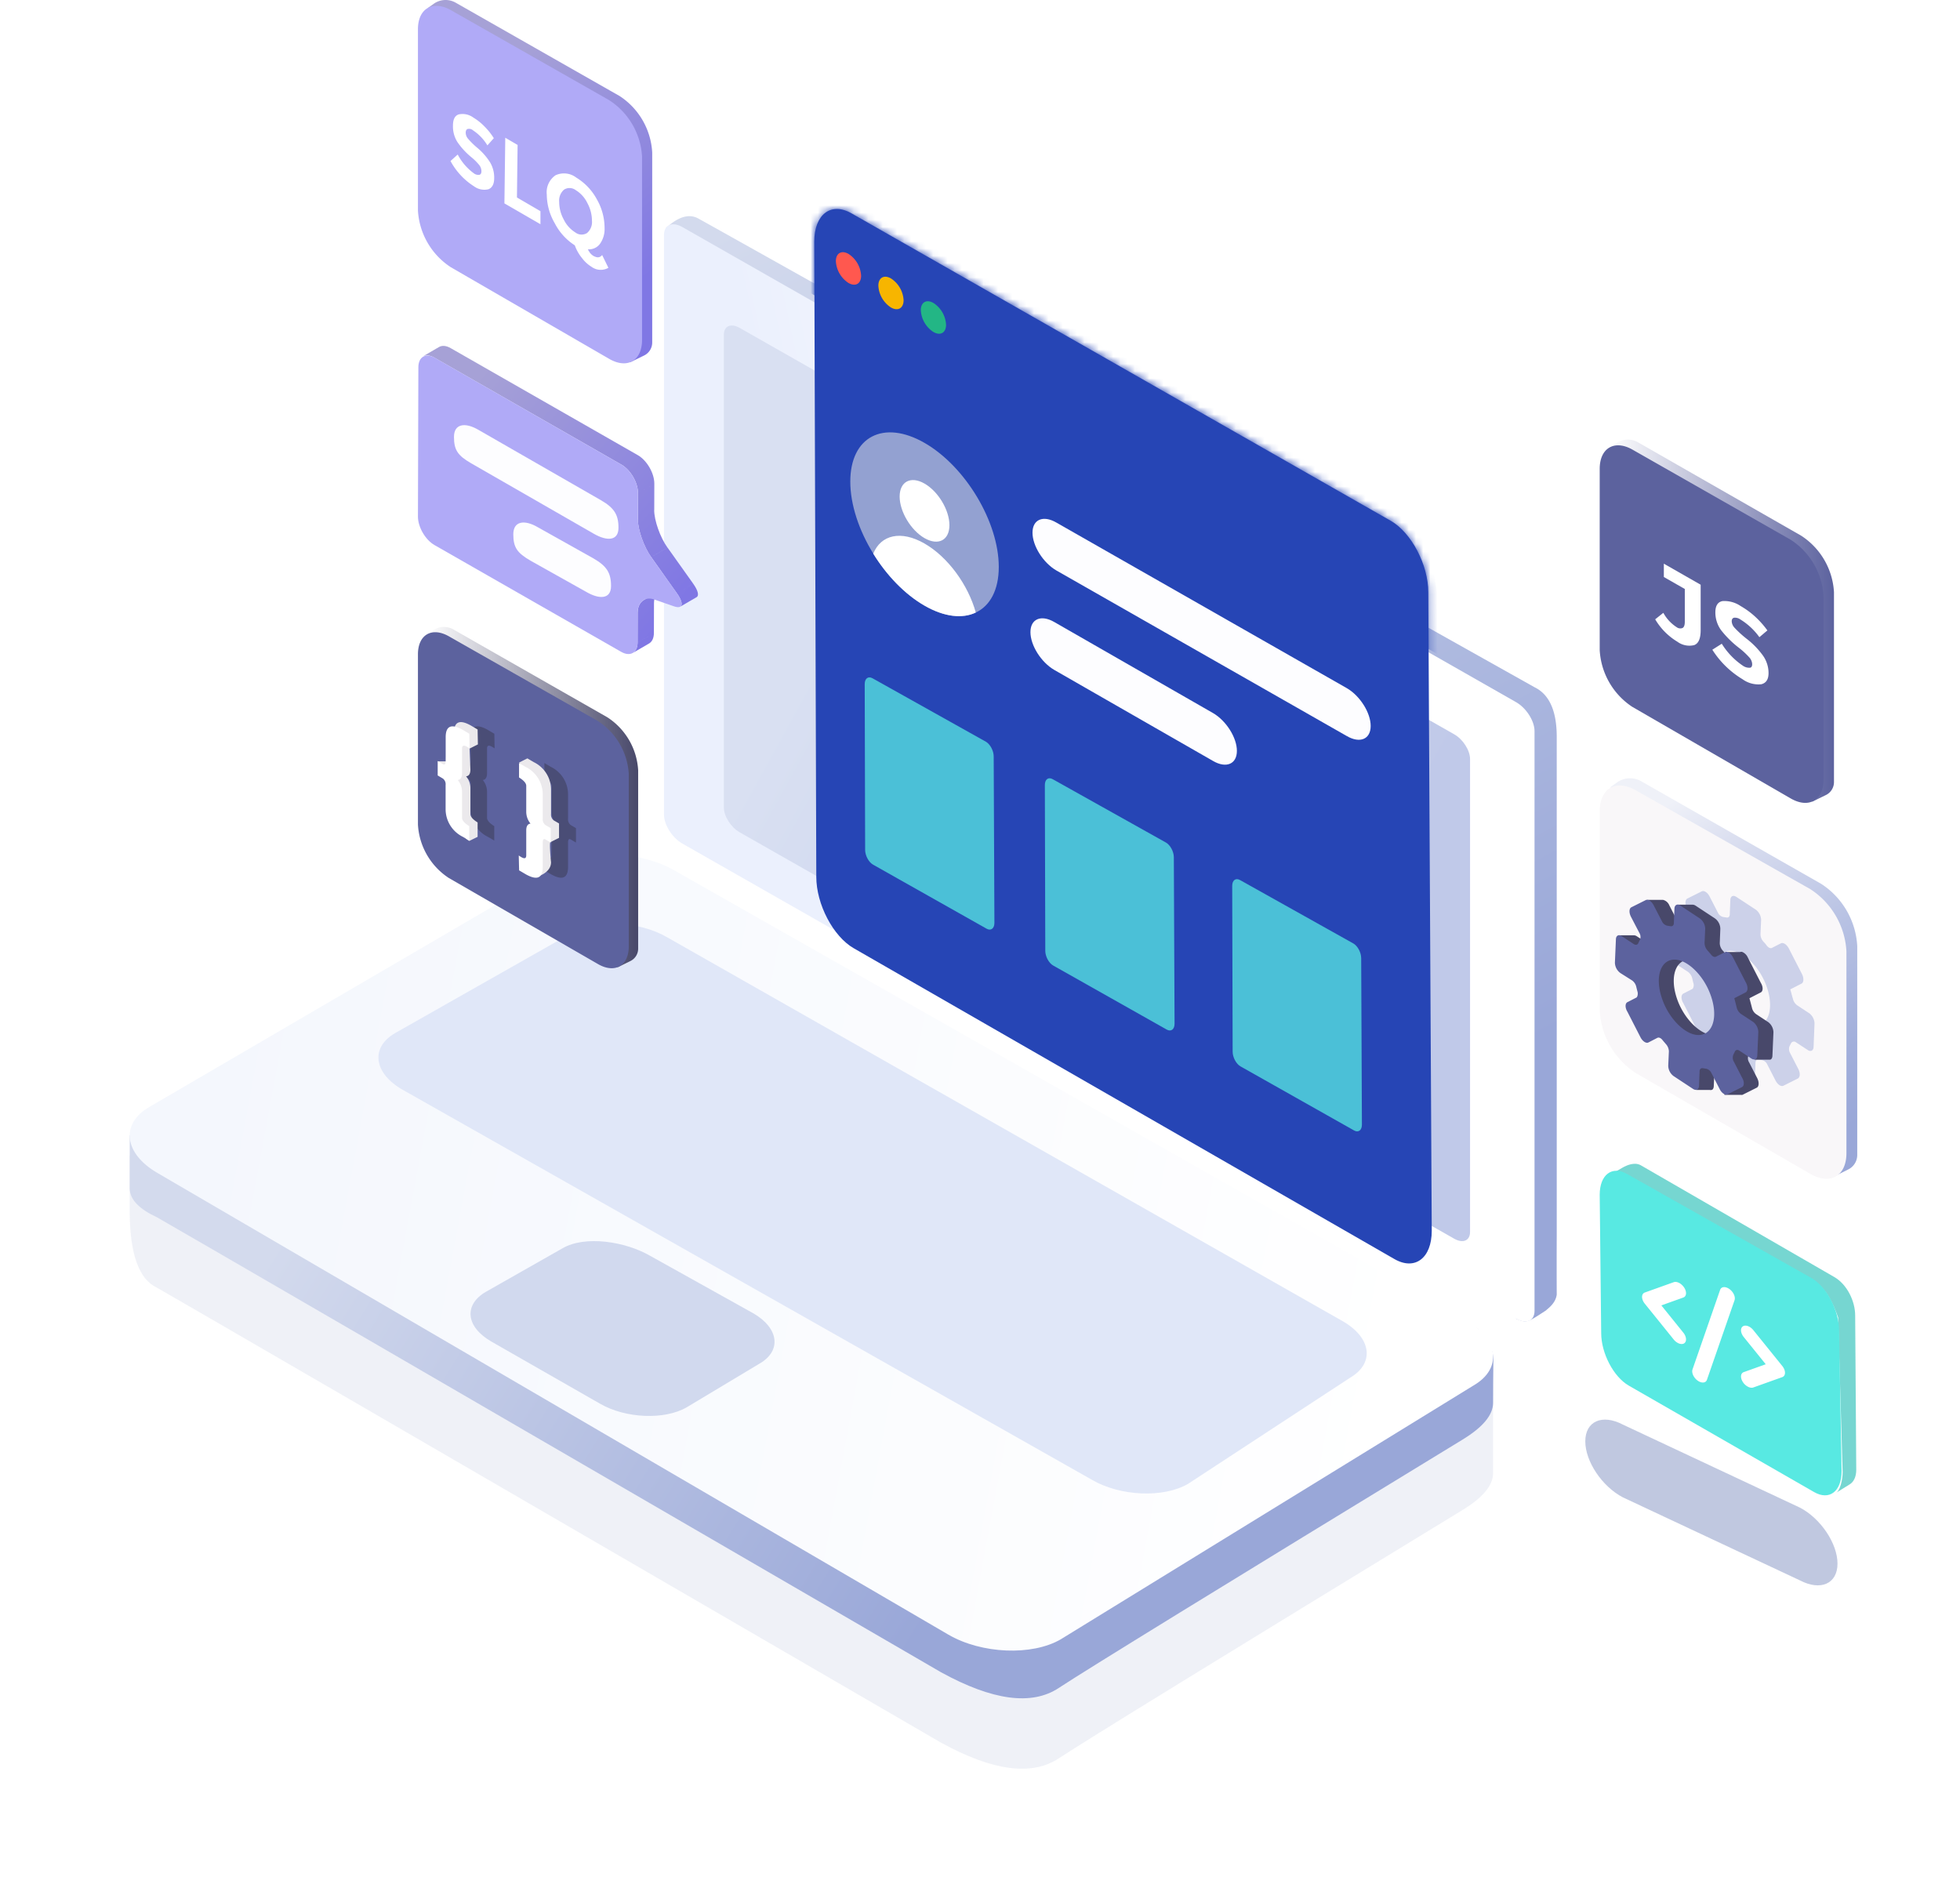 <svg xmlns="http://www.w3.org/2000/svg" xmlns:xlink="http://www.w3.org/1999/xlink" width="272" height="263" viewBox="0 0 272 263">
    <defs>
        <linearGradient id="a" x1="20.535%" x2="60.384%" y1="-4.095%" y2="90.434%">
            <stop offset="0%" stop-color="#D3DAED"/>
            <stop offset="100%" stop-color="#99A7D8"/>
        </linearGradient>
        <linearGradient id="b" x1="31.907%" x2="68.586%" y1="2.052%" y2="98.499%">
            <stop offset="1%" stop-color="#EFF1F8"/>
            <stop offset="18%" stop-color="#DBDFF0"/>
            <stop offset="53%" stop-color="#B7C1E3"/>
            <stop offset="82%" stop-color="#A1AEDB"/>
            <stop offset="100%" stop-color="#99A7D8"/>
        </linearGradient>
        <linearGradient id="c" x1="0%" y1="50.002%" y2="50.002%">
            <stop offset="0%" stop-color="#FFF"/>
            <stop offset="100%" stop-color="#5C629E"/>
        </linearGradient>
        <linearGradient id="d" x1="21.317%" x2="72.057%" y1="54.821%" y2="41.241%">
            <stop offset="0%" stop-color="#EBF0FD"/>
            <stop offset="100%" stop-color="#FFF"/>
        </linearGradient>
        <linearGradient id="e" x1="16.79%" x2="80.452%" y1="28.755%" y2="71.955%">
            <stop offset="0%" stop-color="#D9E0F2"/>
            <stop offset="100%" stop-color="#C0C9E9"/>
        </linearGradient>
        <filter id="f" width="125.4%" height="156.4%" x="-12.7%" y="-28.2%" filterUnits="objectBoundingBox">
            <feGaussianBlur in="SourceGraphic" stdDeviation="8"/>
        </filter>
        <linearGradient id="g" x1="4.648%" x2="65.983%" y1="40.781%" y2="56.891%">
            <stop offset="0%" stop-color="#D3DAED"/>
            <stop offset="100%" stop-color="#99A7D8"/>
        </linearGradient>
        <linearGradient id="i" x1="5.291%" x2="96.119%" y1="54.42%" y2="44.724%">
            <stop offset="0%" stop-color="#FFF"/>
            <stop offset="100%" stop-color="#F4F7FD"/>
        </linearGradient>
        <path id="h" d="M2.688 162.247c-3.985-2.325-3.48-6.426 1.121-9.112L113.562 90.82c4.601-2.685 11.627-2.98 15.612-.654l57.34 33.47c3.985 2.326 3.481 6.426-1.12 9.112l-109.79 64.084c-4.602 2.685-11.627 2.98-15.613.653L2.688 162.247z"/>
        <path id="j" d="M36.814 161.181c-3.406-1.99-2.974-5.497.959-7.795l93.809-53.31c3.932-2.297 9.937-2.55 13.343-.56l24.444 13.855c3.405 1.99 2.974 5.497-.959 7.795l-95.759 54.185c-3.933 2.297-9.936 2.55-13.343.56l-22.494-14.73z"/>
        <path id="k" d="M49.373 159.225c-3.072-1.78-2.683-4.917.864-6.972l14.282-7.96c3.546-2.054 9.108-2.861 12.18-1.082l10.659 6.054c3.07 1.779 2.816 4.83-.73 6.885l-15.106 8.641c-3.547 2.055-8.961 2.28-12.034.5l-10.115-6.066z"/>
        <path id="m" d="M5.471 102.585C2.618 100.94.282 96.48.282 92.678L0 4.537C0 .735 2.336-1.03 5.189.617l74.833 42.665c2.854 1.646 5.19 6.105 5.19 9.907l.48 88.604c0 3.802-2.337 5.566-5.191 3.92l-75.03-43.128z"/>
        <path id="o" d="M4.02 31.274C1.924 30.064.207 26.79.207 23.998L0 4.8C0 2.008 1.716.713 3.812 1.922l25.592 14.441c2.097 1.21 3.813 4.484 3.813 7.276l.352 19.537c0 2.792-1.716 4.088-3.813 2.879L4.02 31.274z"/>
        <filter id="q" width="236.7%" height="308%" x="-68.3%" y="-104%" filterUnits="objectBoundingBox">
            <feGaussianBlur in="SourceGraphic" stdDeviation="7.973"/>
        </filter>
        <linearGradient id="r" x1="12.035%" x2="85.754%" y1="18.496%" y2="91.285%">
            <stop offset="0%" stop-color="#A6A1D6"/>
            <stop offset="100%" stop-color="#8077E4"/>
        </linearGradient>
        <linearGradient id="s" x1="0%" y1="50%" y2="50%">
            <stop offset="0%" stop-color="#FFF"/>
            <stop offset="100%" stop-color="#48486A"/>
        </linearGradient>
        <linearGradient id="t" x1="31.882%" x2="67.063%" y1="18.496%" y2="91.285%">
            <stop offset="0%" stop-color="#A6A1D6"/>
            <stop offset="100%" stop-color="#8077E4"/>
        </linearGradient>
    </defs>
    <g fill="none" fill-rule="evenodd">
        <g transform="translate(18 30)">
            <path fill="url(#a)" fill-rule="nonzero" d="M74.416 1.648c1.67-1.545 3.137-2.004 4.4-1.376 1.538.835 40.25 22.534 116.14 65.096 2.053.996 3.08 3.29 3.08 6.883v69.217a977.876 977.876 0 0 0 0 8.19c-.166 1.235-1.22 1.915-1.49 2.188-2.604 1.704-2.686 1.796-4.147 1.153-.853-7.028-2.812-13.575-5.878-19.64l-46.902-67.497-33.536-22.796-22.348-22.36-9.32-19.058z"/>
            <g fill-rule="nonzero">
                <path fill="url(#b)" d="M2.37.604l-.87.62v30.31a11.1 11.1 0 0 0 5 8.66l25.99 15.09 2-1a2.24 2.24 0 0 0 1.25-2v-29a11 11 0 0 0-5-8.63L5.74.404a3.1 3.1 0 0 0-3.37.2z" transform="translate(204 78)"/>
                <path fill="#F9F7F9" d="M209 79.664c-2.77-1.57-5-.26-5 2.92v27.66a11.1 11.1 0 0 0 5 8.66l24.24 14c2.75 1.59 5 .29 5-2.88v-28a11 11 0 0 0-5-8.63L209 79.664z"/>
                <path fill="#99A7D8" d="M230.43 107.304l1.58-.81c.32-.17.34-.76.06-1.32l-1.82-3.55c-.29-.56-.79-.88-1.1-.72l-1.24.63c-.2.11-.5 0-.74-.33s-.3-.36-.45-.53a1.56 1.56 0 0 1-.41-1l.09-2a1.82 1.82 0 0 0-.74-1.44l-2.71-1.78c-.43-.28-.8-.09-.82.42l-.08 2c0 .32-.19.5-.44.45l-.52-.08a1.11 1.11 0 0 1-.7-.62l-1.13-2.2c-.28-.57-.78-.89-1.1-.73l-2 1c-.32.17-.34.76-.06 1.32l1.12 2.18c.19.3.22.674.08 1a4.71 4.71 0 0 0-.22.45c-.11.24-.35.3-.63.12l-1.67-1.11c-.43-.28-.8-.09-.82.43l-.13 3.24a1.82 1.82 0 0 0 .74 1.44l1.68 1.1c.288.214.493.522.58.87.06.25.12.52.19.75.07.23 0 .66-.17.76l-1.25.64c-.32.17-.34.76 0 1.32l1.82 3.55c.29.56.78.88 1.1.72l1.23-.64c.21-.1.5 0 .75.34s.29.36.45.53c.252.273.394.63.4 1l-.08 2c.006.57.28 1.104.74 1.44l2.71 1.78c.43.28.8.09.82-.43l.08-2c0-.32.18-.49.43-.45l.52.08c.317.087.575.316.7.62l1.13 2.2c.29.57.78.89 1.1.72l2-1c.32-.17.35-.76.06-1.32l-1.12-2.18a1.12 1.12 0 0 1-.09-1c.08-.14.15-.28.22-.42.07-.14.35-.31.63-.13l1.66 1.09c.43.29.8.1.82-.42l.13-3.24a1.82 1.82 0 0 0-.74-1.44l-1.67-1.1a1.5 1.5 0 0 1-.58-.88c-.18-.57-.33-1.28-.39-1.32zm-9.9.41c-1.27-3.31-.33-6 1.9-5.75 1.7.21 3.69 2.22 4.64 4.68 1.27 3.31.34 6-1.9 5.75-1.68-.21-3.68-2.22-4.68-4.68h.04z" opacity=".47"/>
                <path fill="#48486A" d="M227.38 111.834l-1.67-1.1a1.45 1.45 0 0 1-.58-.88c-.15-.59-.34-1.29-.35-1.33l1.58-.81c.32-.17.34-.76 0-1.32l-1.82-3.55a1.47 1.47 0 0 0-.73-.73.47.47 0 0 0-.33 0h-1.72v.54a1.12 1.12 0 0 1-.25-.24c-.14-.18-.29-.35-.45-.52a1.6 1.6 0 0 1-.4-1l.08-2a1.82 1.82 0 0 0-.74-1.44l-2.7-1.78a.83.83 0 0 0-.36-.13h-2.15v2.3l1.66.09v.12c0 .32-.18.49-.43.45l-.53-.05a1.06 1.06 0 0 1-.7-.62l-1.13-2.2a1.26 1.26 0 0 0-.88-.76h-2.16v1l-.12.06c-.32.17-.35.75-.06 1.32l1.12 2.18c.19.3.22.674.08 1a4.71 4.71 0 0 0-.22.45c-.11.24-.36.3-.63.12l-1.66-1.09a.7.7 0 0 0-.41-.12h-2.1v2.5h1.61v1.3a1.82 1.82 0 0 0 .74 1.44l1.68 1.1c.29.21.493.52.57.87.06.25.13.52.19.75.06.23 0 .66-.17.76l-1.24.64c-.32.17-.34.76-.06 1.32l4.11 3.58c.2-.1.5 0 .74.34l.45.53c.255.272.4.628.41 1l-.08 2a1.82 1.82 0 0 0 .74 1.44l1.08.71v1.18h1.91a.31.31 0 0 0 .19 0c.2 0 .33-.23.34-.54l.09-2c0-.32.18-.49.43-.45l.52.08c.315.09.573.318.7.62l.6 1.17h-.86v1.8h2.31a.39.39 0 0 0 .18 0l2-1c.32-.17.34-.76.06-1.32l-1.12-2.18a1.09 1.09 0 0 1-.09-1c.08-.138.15-.282.21-.43.11-.24.36-.3.64-.12v1.17h2.1c.22 0 .36-.23.37-.55l.14-3.24a1.82 1.82 0 0 0-.73-1.43zm-7.89 1.78c-1.7-.21-3.69-2.22-4.64-4.68-1.27-3.31-.34-6 1.9-5.75 1.69.21 3.69 2.22 4.64 4.68 1.3 3.31.36 6.03-1.9 5.75z"/>
                <path fill="#5C629E" d="M222.68 108.524l1.57-.81c.32-.17.35-.76.06-1.32l-1.82-3.55c-.29-.56-.78-.89-1.1-.72l-1.24.63c-.2.11-.5 0-.74-.34l-.45-.52a1.62 1.62 0 0 1-.41-1l.09-2a1.82 1.82 0 0 0-.74-1.44l-2.71-1.79c-.43-.28-.79-.09-.82.42l-.08 2c0 .32-.19.49-.44.45l-.51-.08a1.1 1.1 0 0 1-.71-.62l-1.14-2.2c-.29-.57-.78-.89-1.1-.73l-2 1c-.32.17-.34.75-.05 1.32l1.15 2.21c.19.3.224.672.09 1a4.73 4.73 0 0 0-.23.45c-.1.24-.35.3-.63.12l-1.66-1.09c-.43-.28-.79-.09-.81.42l-.14 3.25c.012.571.29 1.104.75 1.44l1.63 1.03c.293.21.5.52.58.87.06.25.13.52.19.75.06.23 0 .66-.17.76l-1.25.64c-.32.17-.34.76 0 1.32l1.82 3.55c.29.56.78.88 1.1.72l1.24-.64c.2-.1.49 0 .74.34l.45.53c.25.275.396.63.41 1l-.09 2c.012.571.29 1.104.75 1.44l2.7 1.78c.43.28.8.09.82-.43l.08-2c0-.32.19-.49.44-.45l.51.08a1.1 1.1 0 0 1 .71.62l1.13 2.2c.28.57.78.89 1.1.72l2-1c.32-.17.34-.76 0-1.32l-1.12-2.18a1.08 1.08 0 0 1-.08-1l.21-.43c.11-.24.36-.3.63-.12l1.66 1.09c.43.28.8.1.82-.42l.14-3.24a1.82 1.82 0 0 0-.74-1.44l-1.68-1.1a1.55 1.55 0 0 1-.58-.88c-.13-.55-.32-1.25-.33-1.29zm-9.9.41c-1.28-3.31-.34-6 1.89-5.75 1.7.21 3.7 2.22 4.64 4.68 1.28 3.31.34 6-1.89 5.75-1.7-.21-3.7-2.22-4.64-4.68z"/>
            </g>
            <g fill-rule="nonzero">
                <path fill="url(#c)" d="M2.18.582l-.8.56v27.55a10.09 10.09 0 0 0 4.55 7.88l23.58 13.67 1.87-.91a2 2 0 0 0 1.13-1.82v-26.34a10 10 0 0 0-4.56-7.84L5.23.332a2.83 2.83 0 0 0-3.05.25z" transform="translate(204 31)"/>
                <path fill="#5C629E" d="M208.56 32.402c-2.51-1.43-4.56-.23-4.56 2.66v25.14a10.08 10.08 0 0 0 4.51 7.88l22 12.72c2.5 1.44 4.55.26 4.55-2.63v-25.44a10 10 0 0 0-4.57-7.84l-21.93-12.49z"/>
                <path fill="#FFF" d="M212.9 50.072v-1.85l5.11 2.92v6.31c0 1.16-.3 1.85-.9 2.07a2.81 2.81 0 0 1-2.33-.47 8.9 8.9 0 0 1-3.08-3.11l1.13-.9a5.52 5.52 0 0 0 1.86 2 .84.84 0 0 0 .79.11c.22-.106.33-.396.33-.87v-4.55l-2.91-1.66zM222.64 55.722c-.21.05-.32.22-.32.5.021.334.16.649.39.89a14.72 14.72 0 0 0 1.78 1.61 11.33 11.33 0 0 1 2.17 2.26c.5.708.769 1.554.77 2.42 0 .87-.33 1.38-1 1.55a3.74 3.74 0 0 1-2.6-.69 12.74 12.74 0 0 1-4.2-4.1l1.31-.83a10.1 10.1 0 0 0 2.93 3.05c.277.196.611.294.95.28.23 0 .34-.2.34-.49a1.48 1.48 0 0 0-.36-.9 10.9 10.9 0 0 0-1.45-1.35 14 14 0 0 1-2.51-2.48 4.18 4.18 0 0 1-.79-2.47c0-.92.34-1.44 1-1.56a4 4 0 0 1 2.51.69 11.35 11.35 0 0 1 2 1.46 12.79 12.79 0 0 1 1.71 1.92l-1.11.94a9.08 9.08 0 0 0-2.64-2.46 1.27 1.27 0 0 0-.88-.24z"/>
            </g>
            <path fill="url(#d)" d="M76.704 1.512l115.695 65.93c1.412.804 2.556 2.6 2.556 4.01v80.45c0 1.41-1.144 1.901-2.556 1.097L76.704 87.069c-1.412-.805-2.557-2.6-2.557-4.011V2.608c0-1.41 1.145-1.901 2.557-1.096z"/>
            <path fill="url(#e)" fill-rule="nonzero" d="M84.648 15.502l99.167 56.4c1.21.688 2.192 2.225 2.192 3.431v65.627c0 1.207-.981 1.627-2.192.939l-99.167-56.4c-1.21-.688-2.191-2.224-2.191-3.43V16.44c0-1.207.98-1.627 2.191-.939z"/>
            <path fill="#8292C2" fill-opacity=".5" fill-rule="nonzero" d="M0 130.359v8.007c.052 5.743 1.314 9.186 3.786 10.33 2.355 1.33 38.622 22.374 108.802 63.131 7.147 3.93 12.595 4.657 16.342 2.183 3.748-2.475 22.421-13.96 56.021-34.456 2.835-1.727 4.252-3.431 4.252-5.114v-14.677c.215-1.315-.46-2.838-2.025-4.571-1.564-1.733-29.21-.085-82.937 4.946L12.712 138.96 0 130.359z" filter="url(#f)" opacity=".5"/>
            <path fill="url(#g)" fill-rule="nonzero" d="M0 127.546v7.435c.052 1.487 1.314 2.802 3.786 3.945 2.355 1.33 38.622 22.374 108.802 63.132 7.147 3.93 12.595 4.657 16.342 2.182 3.748-2.475 22.421-13.96 56.021-34.456 2.835-1.726 4.252-3.43 4.252-5.114 0-1.683.013-3.602.039-5.757.096-1.295-.598-2.78-2.083-4.452-1.485-1.673-29.124-3.038-82.918-4.093l-91.529-17.346L0 127.546z"/>
            <use fill="url(#i)" transform="matrix(-1 0 0 1 189.203 0)" xlink:href="#h"/>
            <use fill="#E0E7F8" fill-rule="nonzero" transform="matrix(-1 0 0 1 206.183 0)" xlink:href="#j"/>
            <mask id="l" fill="#fff">
                <use xlink:href="#k"/>
            </mask>
            <use fill="#D1D9EE" fill-rule="nonzero" transform="matrix(-1 0 0 1 136.788 0)" xlink:href="#k"/>
            <path fill="#B7C2E5" d="M134.551 41.884c1.236 1.13 2.237.95 2.237-.403s-1.001-3.366-2.237-4.497c-1.235-1.13-2.237-.95-2.237.403s1.002 3.366 2.237 4.497z" mask="url(#l)"/>
            <g fill="#FFF" mask="url(#l)">
                <path d="M124.341 77.458c-2.567-1.512-4.649-5-4.649-7.789 0-2.79 2.082-3.825 4.649-2.313s4.649 5 4.649 7.789c0 2.79-2.082 3.825-4.649 2.313zm0-11.145c-1.284-.756-2.324-2.5-2.324-3.894 0-1.395 1.04-1.913 2.324-1.157 1.284.756 2.324 2.5 2.324 3.894 0 1.395-1.04 1.913-2.324 1.157z"/>
            </g>
        </g>
        <g transform="translate(113 29)">
            <mask id="n" fill="#fff">
                <use xlink:href="#m"/>
            </mask>
            <use fill="#2645B5" opacity=".746" xlink:href="#m"/>
            <path fill="#2645B5" d="M-2.158 10.72c-2.853-1.647-.894 2.047-.894-1.755l-.006-13.107c0-3.802 3.171-4.092 6.024-2.446l77.056 42.429c2.854 1.646 5.19 6.105 5.19 9.907l1.48 9.045c0 3.802 2.642 8.62-.213 6.973L-2.158 10.72z" mask="url(#n)"/>
        </g>
        <path fill="#23B685" fill-rule="nonzero" d="M129.534 46.07c.971.56 1.753.11 1.756-1a3.845 3.845 0 0 0-1.747-3.024c-.971-.559-1.753-.11-1.756 1a3.845 3.845 0 0 0 1.747 3.025"/>
        <path fill="#FF584F" fill-rule="nonzero" d="M117.746 39.265c.972.558 1.754.11 1.756-1a3.845 3.845 0 0 0-1.743-3.025c-.972-.558-1.754-.11-1.759 1a3.85 3.85 0 0 0 1.746 3.025"/>
        <path fill="#F7B500" fill-rule="nonzero" d="M123.639 42.668c.971.558 1.753.109 1.758-1.001a3.85 3.85 0 0 0-1.746-3.024c-.972-.559-1.754-.11-1.756 1a3.842 3.842 0 0 0 1.744 3.025"/>
        <path fill="#FDFDFF" d="M146.598 72.517l40.307 22.979c1.829 1.061 3.311 3.41 3.311 5.246 0 1.835-1.482 2.463-3.311 1.4l-40.307-22.978c-1.83-1.062-3.312-3.41-3.312-5.246 0-1.836 1.483-2.463 3.312-1.401zM146.311 86.32l22.028 12.632c1.829 1.062 3.311 3.41 3.311 5.246 0 1.836-1.482 2.463-3.31 1.401L146.31 92.967C144.483 91.905 143 89.556 143 87.72c0-1.835 1.483-2.462 3.311-1.4z"/>
        <g>
            <path fill="#93A1D1" d="M128.302 61.46C122.615 58.191 118 60.595 118 66.828c0 3.214 1.219 6.809 3.19 9.996v.015c1.847 2.988 4.354 5.622 7.112 7.207 2.757 1.587 5.268 1.838 7.114.956 1.97-.919 3.189-3.113 3.189-6.329 0-6.231-4.617-13.944-10.303-17.213"/>
            <path fill="#FFF" d="M128.302 74.676c1.914 1.1 3.455.286 3.455-1.797 0-2.084-1.541-4.672-3.455-5.772-1.9-1.093-3.453-.283-3.453 1.8s1.554 4.677 3.453 5.77M128.302 75.426c-3.278-1.887-6.064-1.2-7.111 1.399v.013c1.846 2.988 4.353 5.622 7.11 7.209 2.758 1.585 5.269 1.836 7.115.955-1.047-3.8-3.834-7.69-7.114-9.576"/>
        </g>
        <path fill="#58E9E2" d="M121.15 119.982c-.6-.34-1.09-1.259-1.09-2.042L120 94.935c0-.784.49-1.147 1.09-.808l15.72 8.796c.599.34 1.09 1.258 1.09 2.042l.1 23.1c0 .784-.49 1.147-1.09.808l-15.76-8.891zM146.15 133.982c-.6-.34-1.09-1.259-1.09-2.042l-.06-23.005c0-.784.49-1.147 1.09-.808l15.72 8.796c.599.34 1.09 1.258 1.09 2.042l.1 23.1c0 .784-.49 1.147-1.09.808l-15.76-8.891zM172.15 147.982c-.6-.34-1.09-1.259-1.09-2.042l-.06-23.005c0-.784.49-1.147 1.09-.808l15.72 8.796c.599.34 1.09 1.258 1.09 2.042l.1 23.1c0 .784-.49 1.147-1.09.808l-15.76-8.891z" opacity=".746"/>
        <g>
            <g transform="translate(222 161)">
                <path fill="#47C8C1" d="M3.453 1.96l-.261.005c-1.149-.274-1.24-.106-1.73.055l1.67-.965c.578-.337 1.7-.85 2.583-.342l26.85 15.506c1.753 1.012 2.894 3.337 2.888 5.349l.15 21.395c-.004.999-.361 1.705-.934 2.037l-1.86 1.154c.573-.333.899-1.837.903-2.838l-.626-21.501c-.792-2.25-1.613-3.627-2.735-4.622L3.453 1.96z" opacity=".746"/>
                <mask id="p" fill="#fff">
                    <use xlink:href="#o"/>
                </mask>
                <use fill="#58E9E2" opacity=".746" xlink:href="#o"/>
                <path fill="#FFF" fill-rule="nonzero" d="M10.938 25.41a1.816 1.816 0 0 1-.666-.524l-4.018-4.977c-.238-.296-.376-.639-.376-.937 0-.298.138-.52.376-.606l4.018-1.437c.443-.159 1.1.19 1.468.778.368.588.307 1.193-.136 1.351L8.553 20.15l3.05 3.78c.444.548.505 1.207.137 1.471-.206.148-.503.14-.802.009zm9.716 6.068a1.875 1.875 0 0 1-.802-.716c-.368-.588-.307-1.193.136-1.352l3.051-1.092-3.051-3.779c-.443-.548-.504-1.207-.136-1.471.367-.264 1.025-.034 1.468.515l4.017 4.976c.24.296.377.64.377.938 0 .298-.138.52-.377.605L21.32 31.54c-.195.07-.431.041-.666-.062zm-6.773-.723a1.618 1.618 0 0 1-.29-.168c-.553-.397-.872-1.093-.711-1.555l3.83-11.035c.16-.461.737-.513 1.29-.116.554.398.872 1.094.712 1.556l-3.83 11.035c-.132.38-.548.482-1 .283z" mask="url(#p)"/>
            </g>
            <path fill="#8292C2" fill-opacity=".5" d="M5.208 36.687l24.584 11.529C32.668 49.717 35 53.195 35 55.983c0 2.789-2.332 3.832-5.208 2.33L5.208 46.784C2.332 45.283 0 41.805 0 39.017c0-2.789 2.332-3.832 5.208-2.33z" filter="url(#q)" transform="translate(220 161)"/>
        </g>
        <g>
            <path fill="url(#r)" fill-rule="nonzero" d="M4.544.311L30.53 15.172c1.254.729 2.279 2.5 2.274 3.945l-2.266 1.316c.002-1.445-1.02-3.218-2.276-3.942L2.276 1.627c-.632-.364-1.205-.395-1.62-.155L2.922.156c.415-.243.99-.21 1.622.155zm25.981 23.767l.013-3.645 2.266-1.316-.01 3.648-.01.006c.002 1.443.827 3.79 1.844 5.218l-2.269 1.317c-1.008-1.428-1.843-3.78-1.843-5.222l.01-.006zm-.036 12.944c.002-.83.34-1.457.86-1.758l2.266-1.319c-.52.304-.855.93-.858 1.759l-.012 4.131-2.266 1.319.01-4.132zm1.588 4.275l-2.266 1.317c.408-.243.666-.744.668-1.458l2.266-1.319c-.002.715-.257 1.22-.668 1.46zm2.56-13.308L38.201 33l-2.269 1.32-3.563-5.014 2.268-1.317zm4.032 6.884c-.757.437-1.514.876-2.268 1.316.364-.211.22-.9-.469-1.87l2.269-1.316c.69.966.83 1.659.468 1.87z" transform="translate(58 48)"/>
            <path fill="#B0AAF7" d="M86.262 64.491c1.255.729 2.278 2.497 2.276 3.942l-.013 3.644c0 1.442.826 3.793 1.844 5.222l3.563 5.02c1.018 1.43.843 2.254-.391 1.824l-2.803-.971c-1.231-.425-2.244.403-2.25 1.846v4.129c0 1.442-1.036 2.028-2.29 1.304L60.277 75.627c-1.256-.728-2.28-2.499-2.276-3.942l.058-20.718c0-1.457 1.035-2.033 2.29-1.309l25.914 14.833z"/>
            <path fill="#FDFDFF" d="M66.375 59.638l17.022 9.777c1.828 1.061 2.434 1.992 2.434 3.827 0 1.836-1.606 1.882-3.434.82l-17.022-9.777C63.546 63.223 63 62.466 63 60.631c0-1.836 1.546-2.055 3.375-.993zM74.608 73.148l7.756 4.346c1.828 1.061 2.434 1.992 2.434 3.827 0 1.836-1.606 1.882-3.434.82l-7.756-4.346c-1.828-1.062-2.374-1.819-2.374-3.654 0-1.836 1.546-2.055 3.374-.993z"/>
            <g fill-rule="nonzero">
                <path fill="url(#s)" d="M2.05.5l-.75.53v25.89a9.5 9.5 0 0 0 4.28 7.41l22.16 12.89 1.75-.86a1.91 1.91 0 0 0 1.07-1.71V19.9a9.39 9.39 0 0 0-4.29-7.37L4.92.35A2.66 2.66 0 0 0 2.05.5z" transform="translate(58 87)"/>
                <path fill="#5C629E" d="M62.29 88.3c-2.36-1.34-4.29-.22-4.29 2.5v23.62a9.49 9.49 0 0 0 4.27 7.41l20.71 11.95c2.35 1.36 4.28.25 4.28-2.47v-23.89a9.41 9.41 0 0 0-4.3-7.37L62.29 88.3z"/>
                <g fill="#231F20" opacity=".32">
                    <path d="M68.64 103.85l-.34-.21c-.47-.28-.71-.2-.71.23v3.43c0 .58-.2.9-.59.94a2.59 2.59 0 0 1 .59 1.63v3.61c0 .37.35.75 1 1.16v2l-.88-.51a4.28 4.28 0 0 1-2.4-3.79v-3.4a.93.93 0 0 0-.37-.89l-.74-.44v-2l.74.43c.25.15.37 0 .37-.48v-3.26c0-1.58.803-1.914 2.41-1l.88.52.04 2.03zM75.5 118.72l.34.21c.47.28.7.2.7-.23v-3.46c0-.59.2-.9.6-.95a2.53 2.53 0 0 1-.59-1.62v-3.62c0-.36-.35-.75-1-1.16v-2l.88.52a4.25 4.25 0 0 1 2.4 3.78v3.4a1 1 0 0 0 .37.9l.73.43v2l-.73-.43c-.25-.14-.37 0-.37.48v3.33c0 1.58-.8 1.913-2.4 1l-.88-.52-.05-2.06z"/>
                </g>
                <path fill="#EBE9EC" d="M66.32 103.3l-1.16.58.12 2.91c0 .58-.2.9-.6.94a2.55 2.55 0 0 1 .6 1.63v3.61c0 .37.35.75 1 1.16v2l-1.16.57c-1.6-.94-2.12-3.3-2.12-4.88v-3.4a.93.93 0 0 0-.37-.89l-.73-.44v-2l.74.43c.24.153.36-.007.36-.48v-3.33c0-1.58.8-1.914 2.4-1l.88.52.04 2.07zM73.14 118.14l.34.21c.47.28.71.2.71-.23v-3.46c0-.59.2-.9.59-1a2.59 2.59 0 0 1-.59-1.62v-3.62c0-.36-.35-.75-1-1.16l-1.16-1.44 1.16-.58.88.52a4.25 4.25 0 0 1 2.4 3.78v3.4a1 1 0 0 0 .37.9l.74.43v2l-1.16.58c-.25-.14.05 2.8.05 2.8 0 1.58-2.12 2.07-2.12 2.07l-1.17-1.63-.04-1.95z"/>
                <path fill="#EBE9EC" d="M60.77 105.65h1.74v1.18l-1.43-.29z"/>
                <path fill="#FFF" d="M65.16 103.85l-.33-.21c-.47-.28-.71-.2-.71.23v3.43c0 .58-.2.9-.6.94a2.55 2.55 0 0 1 .6 1.63v3.61c0 .37.34.75 1 1.16v2l-.88-.51a4.28 4.28 0 0 1-2.4-3.79v-3.4a1 1 0 0 0-.36-.89l-.74-.44v-2l.74.43c.24.15.37 0 .37-.48v-3.26c0-1.58.8-1.914 2.4-1l.88.52.03 2.03zM71.99 118.72l.33.21c.47.28.71.2.71-.23v-3.46c0-.59.2-.9.59-.95a2.59 2.59 0 0 1-.59-1.62v-3.62c0-.36-.34-.75-1-1.16v-2l.88.52a4.25 4.25 0 0 1 2.41 3.78v3.4a1 1 0 0 0 .37.9l.74.43v2l-.74-.43c-.25-.14-.37 0-.37.48v3.33c0 1.58-.8 1.913-2.4 1l-.88-.52-.05-2.06z"/>
            </g>
            <g>
                <path fill="url(#t)" fill-rule="nonzero" d="M2.18.534l-.79.56v27.55a10.08 10.08 0 0 0 4.54 7.88l23.58 13.72 1.87-.91a2 2 0 0 0 1.13-1.82v-26.34a10 10 0 0 0-4.51-7.84L5.24.374a2.83 2.83 0 0 0-3.06.16z" transform="translate(58)"/>
                <path fill="#B0AAF7" d="M62.57 1.404C60.05.004 58 1.174 58 4.064v25.14a10.07 10.07 0 0 0 4.55 7.87l22 12.73c2.5 1.44 4.55.26 4.55-2.63v-25.44a10 10 0 0 0-4.57-7.84L62.57 1.404z"/>
                <path fill="#FFF" fill-rule="nonzero" d="M64.88 17.904c-.16.07-.25.23-.25.5a1.3 1.3 0 0 0 .29.81c.423.493.888.948 1.39 1.36a8.63 8.63 0 0 1 1.69 1.94c.4.67.602 1.44.58 2.22 0 .81-.28 1.33-.8 1.53a2.41 2.41 0 0 1-2-.41 9.47 9.47 0 0 1-3.26-3.51l1-.9a7.56 7.56 0 0 0 2.27 2.63 1 1 0 0 0 .75.18c.18-.05.27-.22.27-.49a1.41 1.41 0 0 0-.27-.82 7.68 7.68 0 0 0-1.14-1.14 10 10 0 0 1-1.94-2.12 4.06 4.06 0 0 1-.6-2.27c0-.86.28-1.38.81-1.54a2.51 2.51 0 0 1 2 .43 7.71 7.71 0 0 1 1.53 1.21 9.23 9.23 0 0 1 1.33 1.66l-.89 1a6.59 6.59 0 0 0-2-2.09.83.83 0 0 0-.76-.18zM70 28.224l.12-9.11 1.71 1-.09 7.29 3.26 1.9v1.81zM83.9 31.654a3.53 3.53 0 0 1-.65 2.2 1.89 1.89 0 0 1-1.66.74c.08.187.183.361.31.52.123.154.272.286.44.39.14.082.292.143.45.18a.72.72 0 0 0 .36 0 .78.78 0 0 0 .41-.3l.87 1.78a2.15 2.15 0 0 1-2.37-.16 4.7 4.7 0 0 1-1.29-1.19 5.84 5.84 0 0 1-1-1.77 7.94 7.94 0 0 1-2.77-3.04 8 8 0 0 1-1.12-4 2.86 2.86 0 0 1 1.21-2.68 2.79 2.79 0 0 1 2.88.32 7.91 7.91 0 0 1 2.85 3 8 8 0 0 1 1.08 4.01zm-1.75-1a5.17 5.17 0 0 0-.63-2.46 4.27 4.27 0 0 0-1.61-1.8 1.42 1.42 0 0 0-1.63-.08 2 2 0 0 0-.68 1.69 5.11 5.11 0 0 0 .63 2.45 4.33 4.33 0 0 0 1.61 1.8 1.42 1.42 0 0 0 1.63.08 2 2 0 0 0 .68-1.69v.01z"/>
            </g>
        </g>
    </g>
</svg>
